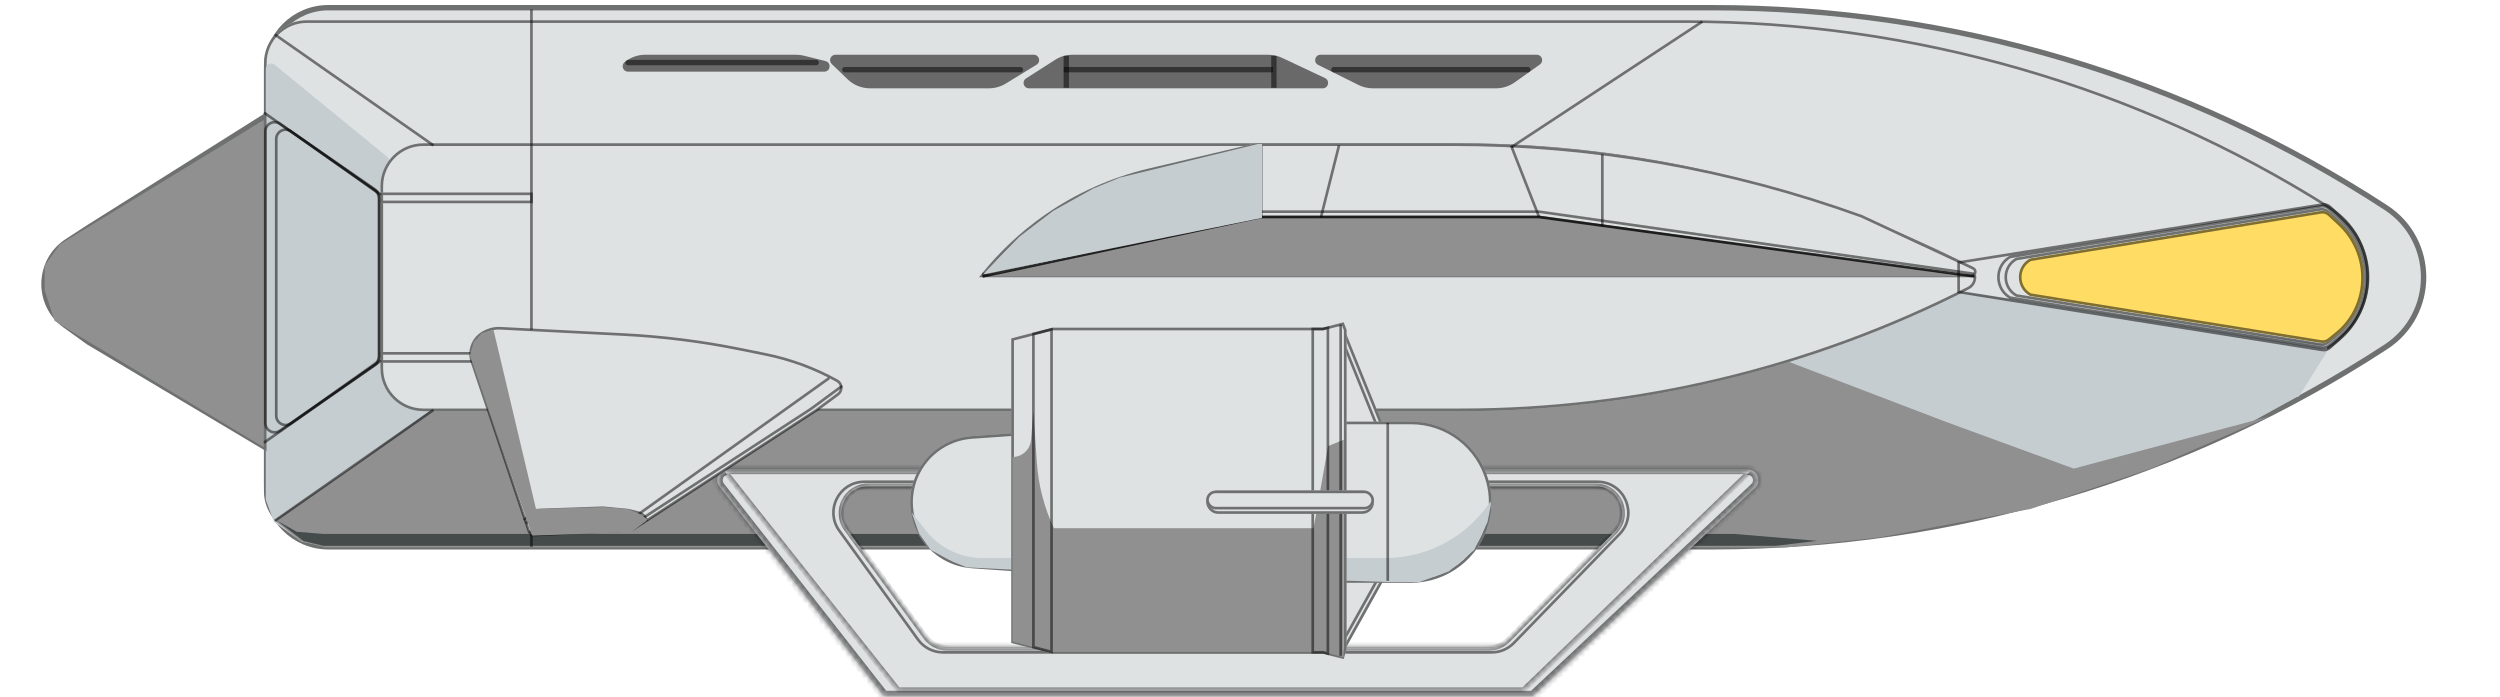 <svg width="466" height="130" viewBox="0 0 466 130" fill="none" xmlns="http://www.w3.org/2000/svg">
<path d="M49.2 12.935C49.2 6.307 54.572 0.935 61.2 0.935H319.305C363.936 0.935 407.604 13.908 444.996 38.275C454.68 44.586 454.68 58.769 444.996 65.079C407.604 89.446 363.936 102.419 319.305 102.419H61.2C54.572 102.419 49.2 97.047 49.2 90.419V12.935Z" fill="#DFE2E3"/>
<path d="M49.7 12.935C49.7 6.583 54.848 1.435 61.2 1.435H319.305C363.839 1.435 407.412 14.379 444.723 38.694C454.104 44.807 454.104 58.547 444.723 64.66C407.412 88.975 363.839 101.919 319.305 101.919H61.2C54.848 101.919 49.7 96.77 49.7 90.419V12.935Z" stroke="black" stroke-opacity="0.5"/>
<path d="M49.2 11.774C49.2 7.356 52.781 3.774 57.2 3.774H314.297C356.768 3.774 398.37 15.8 434.291 38.46C444.01 44.591 444.01 58.763 434.291 64.894C398.37 87.554 356.768 99.58 314.297 99.58H57.2C52.781 99.58 49.2 95.998 49.2 91.58V11.774Z" fill="#DFE2E3"/>
<path d="M49.45 11.774C49.45 7.494 52.919 4.024 57.2 4.024H314.297C356.721 4.024 398.277 16.036 434.158 38.671C443.721 44.705 443.721 58.65 434.158 64.683C398.277 87.318 356.721 99.33 314.297 99.33H57.2C52.919 99.33 49.45 95.86 49.45 91.58V11.774Z" stroke="black" stroke-opacity="0.5" stroke-width="0.5"/>
<path d="M80.113 76.437H90.21L288.557 75.9L306.277 73.62L333.228 67.45L350.181 61.402L365.317 54.529C365.491 54.449 365.684 54.422 365.874 54.449L432.967 64.177C433.683 64.281 434.055 65.086 433.671 65.698L428.581 73.808C428.511 73.921 428.387 73.989 428.254 73.989C428.189 73.989 428.125 74.006 428.068 74.037L417.599 79.803L393.188 89.872C393.143 89.891 393.098 89.906 393.051 89.918L364.054 97.243L339.27 100.915L315.794 101.916H125.807H61.297C61.234 101.916 61.171 101.91 61.109 101.899L56.424 101.003C56.28 100.976 56.145 100.918 56.027 100.832L51.046 97.243L49.604 93.345C49.562 93.234 49.541 93.117 49.541 92.998V13.884V12.823C49.541 11.979 50.522 11.515 51.175 12.049L72.221 29.269C72.565 29.55 72.682 30.024 72.509 30.432L71.638 32.492L70.72 35.96C70.698 36.044 70.686 36.13 70.686 36.216V65.818C70.686 65.873 70.691 65.928 70.7 65.982L71.6 71.383C71.625 71.532 71.683 71.674 71.77 71.797L73.318 73.981C73.395 74.091 73.494 74.183 73.608 74.254L76.894 76.287C77.052 76.385 77.234 76.437 77.42 76.437H80.113Z" fill="#C6CDD0" style="mix-blend-mode:multiply"/>
<path d="M333.081 67.311L80.731 76.165L64.504 87.813L51.164 96.971L56.042 100.854L60.528 102.031H333.081L350.365 100.17L378.55 94.852L400.922 87.347L423.018 77.617L386.547 87.347L362.862 78.688L333.081 67.311Z" fill="#909090" style="mix-blend-mode:multiply"/>
<path d="M323.274 99.528H60.261L55.31 99.122L51.666 97.06L56.556 100.848L60.261 101.739H323.274H331.037L338.683 100.812L323.274 99.528Z" fill="#454A4A" style="mix-blend-mode:multiply"/>
<path d="M70.918 34.709C70.918 30.291 74.499 26.709 78.918 26.709H272.302C305.219 26.709 337.669 34.494 367.003 49.429C368.84 50.365 368.84 52.989 367.003 53.925C337.669 68.86 305.219 76.645 272.302 76.645H78.918C74.499 76.645 70.918 73.063 70.918 68.645V34.709Z" fill="#DFE2E3"/>
<path d="M71.168 34.709C71.168 30.429 74.637 26.959 78.918 26.959H272.302C305.18 26.959 337.591 34.735 366.889 49.652C368.544 50.495 368.544 52.859 366.889 53.702C337.591 68.619 305.18 76.395 272.302 76.395H78.918C74.637 76.395 71.168 72.925 71.168 68.645V34.709Z" stroke="black" stroke-opacity="0.5" stroke-width="0.5"/>
<rect x="70.915" y="35.875" width="28.401" height="2.012" fill="#DFE2E3"/>
<rect x="71.165" y="36.125" width="27.901" height="1.512" stroke="black" stroke-opacity="0.5" stroke-width="0.5"/>
<rect x="70.915" y="65.612" width="28.401" height="2.012" fill="#DFE2E3"/>
<rect x="71.165" y="65.862" width="27.901" height="1.512" stroke="black" stroke-opacity="0.5" stroke-width="0.5"/>
<path d="M270.8 26.709L234.075 26.709L214.106 31.419C207.161 33.057 200.589 35.994 194.736 40.075C190.284 43.181 186.302 46.91 182.912 51.15L182.491 51.677H367.443C368.513 51.677 368.836 50.223 367.866 49.771L347.084 40.078C322.623 31.233 296.811 26.709 270.8 26.709Z" fill="#DFE2E3"/>
<path d="M214.163 31.662L234.104 26.959L270.8 26.959C296.778 26.959 322.558 31.476 346.989 40.309L367.76 49.997C368.488 50.337 368.246 51.427 367.443 51.427H183.011L183.107 51.306C186.482 47.085 190.447 43.372 194.879 40.281C200.706 36.217 207.249 33.293 214.163 31.662Z" stroke="black" stroke-opacity="0.5" stroke-width="0.5"/>
<path d="M235.43 40.191L183.557 51.531H367.581L287.078 40.191H235.43Z" fill="#909090" style="mix-blend-mode:multiply"/>
<path d="M99.061 1.768V101.928" stroke="black" stroke-opacity="0.5" stroke-width="0.5"/>
<path d="M11.867 61.064C6.157 56.959 6.355 48.398 12.25 44.562L16.226 41.975L49.684 20.922L49.684 84.144L16.226 64.197L11.867 61.064Z" fill="#DFE2E3"/>
<path d="M12.159 60.658C6.734 56.758 6.923 48.625 12.522 44.981L16.496 42.396L16.499 42.394L49.184 21.827L49.184 83.264L16.501 63.779L12.159 60.658Z" stroke="black" stroke-opacity="0.5"/>
<path d="M13.066 59.141C9.255 56.062 9.425 50.2 13.407 47.348L15.167 46.087L49.077 24.332L49.077 80.734L17.497 62.205C15.946 61.295 14.465 60.271 13.066 59.141Z" fill="#DFE2E3"/>
<path d="M13.223 58.946C9.541 55.972 9.705 50.307 13.552 47.551L15.308 46.294L48.827 24.789L48.827 80.298L17.624 61.989C16.084 61.086 14.612 60.068 13.223 58.946Z" stroke="black" stroke-opacity="0.5" stroke-width="0.5"/>
<path d="M11.179 45.529L49.169 22.392V83.376L14.321 62.381L10.18 59.811L8.323 54.098V49.528L11.179 45.529Z" fill="#909090" style="mix-blend-mode:multiply"/>
<mask id="path-23-inside-1_23_58" fill="white">
<path fill-rule="evenodd" clip-rule="evenodd" d="M135.714 87.505C134.047 87.505 133.112 89.426 134.14 90.738L164.704 129.763H285.793L327.127 90.963C328.448 89.723 327.57 87.505 325.758 87.505H135.714ZM160.472 90.701C156.658 90.701 154.248 94.799 156.102 98.131L167.229 118.133C168.112 119.719 169.784 120.703 171.599 120.703H281.961C283.444 120.703 284.85 120.045 285.8 118.906L302.491 98.904C305.208 95.648 302.892 90.701 298.652 90.701H160.472Z"/>
</mask>
<path fill-rule="evenodd" clip-rule="evenodd" d="M135.714 87.505C134.047 87.505 133.112 89.426 134.14 90.738L164.704 129.763H285.793L327.127 90.963C328.448 89.723 327.57 87.505 325.758 87.505H135.714ZM160.472 90.701C156.658 90.701 154.248 94.799 156.102 98.131L167.229 118.133C168.112 119.719 169.784 120.703 171.599 120.703H281.961C283.444 120.703 284.85 120.045 285.8 118.906L302.491 98.904C305.208 95.648 302.892 90.701 298.652 90.701H160.472Z" fill="#DFE2E3"/>
<path d="M134.14 90.738L134.927 90.122L134.14 90.738ZM164.704 129.763L163.917 130.38L164.217 130.763H164.704V129.763ZM285.793 129.763V130.763H286.189L286.477 130.492L285.793 129.763ZM327.127 90.963L327.811 91.692V91.692L327.127 90.963ZM156.102 98.131L155.229 98.618L156.102 98.131ZM167.229 118.133L168.103 117.647L168.103 117.647L167.229 118.133ZM285.8 118.906L286.568 119.547L285.8 118.906ZM302.491 98.904L303.258 99.545V99.545L302.491 98.904ZM134.927 90.122C134.413 89.465 134.881 88.505 135.714 88.505V86.505C133.213 86.505 131.81 89.386 133.353 91.355L134.927 90.122ZM165.491 129.146L134.927 90.122L133.353 91.355L163.917 130.38L165.491 129.146ZM285.793 128.763H164.704V130.763H285.793V128.763ZM326.442 90.234L285.109 129.034L286.477 130.492L327.811 91.692L326.442 90.234ZM325.758 88.505C326.664 88.505 327.103 89.614 326.442 90.234L327.811 91.692C329.793 89.832 328.476 86.505 325.758 86.505V88.505ZM135.714 88.505H325.758V86.505H135.714V88.505ZM156.976 97.645C155.493 94.979 157.421 91.701 160.472 91.701V89.701C155.895 89.701 153.004 94.618 155.229 98.618L156.976 97.645ZM168.103 117.647L156.976 97.645L155.229 98.618L166.356 118.62L168.103 117.647ZM171.599 119.703C170.147 119.703 168.809 118.916 168.103 117.647L166.356 118.62C167.414 120.523 169.421 121.703 171.599 121.703V119.703ZM281.961 119.703H171.599V121.703H281.961V119.703ZM285.032 118.266C284.272 119.176 283.147 119.703 281.961 119.703V121.703C283.74 121.703 285.428 120.913 286.568 119.547L285.032 118.266ZM301.723 98.263L285.032 118.266L286.568 119.547L303.258 99.545L301.723 98.263ZM298.652 91.701C302.044 91.701 303.896 95.659 301.723 98.263L303.258 99.545C306.519 95.638 303.74 89.701 298.652 89.701V91.701ZM160.472 91.701H298.652V89.701H160.472V91.701Z" fill="black" fill-opacity="0.5" mask="url(#path-23-inside-1_23_58)"/>
<mask id="path-25-inside-2_23_58" fill="white">
<path fill-rule="evenodd" clip-rule="evenodd" d="M326.219 87.884H135.085L167.395 128.614H283.987L326.219 87.884ZM161.832 90.629C157.737 90.629 155.378 95.281 157.799 98.584L172.563 118.73C173.504 120.016 175.002 120.775 176.596 120.775H277.517C278.855 120.775 280.137 120.239 281.077 119.286L300.943 99.139C304.059 95.98 301.821 90.629 297.383 90.629H161.832Z"/>
</mask>
<path fill-rule="evenodd" clip-rule="evenodd" d="M326.219 87.884H135.085L167.395 128.614H283.987L326.219 87.884ZM161.832 90.629C157.737 90.629 155.378 95.281 157.799 98.584L172.563 118.73C173.504 120.016 175.002 120.775 176.596 120.775H277.517C278.855 120.775 280.137 120.239 281.077 119.286L300.943 99.139C304.059 95.98 301.821 90.629 297.383 90.629H161.832Z" fill="#DFE2E3"/>
<path d="M135.085 87.884V87.384H134.051L134.694 88.194L135.085 87.884ZM326.219 87.884L326.566 88.243L327.458 87.384H326.219V87.884ZM167.395 128.614L167.004 128.925L167.154 129.114H167.395V128.614ZM283.987 128.614V129.114H284.189L284.334 128.974L283.987 128.614ZM157.799 98.584L157.395 98.88V98.88L157.799 98.584ZM172.563 118.73L172.159 119.026L172.563 118.73ZM281.077 119.286L280.721 118.935V118.935L281.077 119.286ZM300.943 99.139L301.299 99.49V99.49L300.943 99.139ZM135.085 88.384H326.219V87.384H135.085V88.384ZM167.787 128.303L135.477 87.573L134.694 88.194L167.004 128.925L167.787 128.303ZM283.987 128.114H167.395V129.114H283.987V128.114ZM325.872 87.524L283.64 128.254L284.334 128.974L326.566 88.243L325.872 87.524ZM158.202 98.288C156.024 95.316 158.147 91.129 161.832 91.129V90.129C157.328 90.129 154.733 95.246 157.395 98.88L158.202 98.288ZM172.966 118.435L158.202 98.288L157.395 98.88L172.159 119.026L172.966 118.435ZM176.596 120.275C175.162 120.275 173.814 119.592 172.966 118.435L172.159 119.026C173.195 120.44 174.843 121.275 176.596 121.275V120.275ZM277.517 120.275H176.596V121.275H277.517V120.275ZM280.721 118.935C279.875 119.792 278.721 120.275 277.517 120.275V121.275C278.989 121.275 280.399 120.685 281.433 119.637L280.721 118.935ZM300.587 98.788L280.721 118.935L281.433 119.637L301.299 99.49L300.587 98.788ZM297.383 91.129C301.377 91.129 303.392 95.944 300.587 98.788L301.299 99.49C304.727 96.014 302.265 90.129 297.383 90.129V91.129ZM161.832 91.129H297.383V90.129H161.832V91.129Z" fill="black" fill-opacity="0.5" mask="url(#path-25-inside-2_23_58)"/>
<path d="M156.443 98.921C153.694 95.119 156.41 89.802 161.103 89.802H297.757C302.839 89.802 305.423 95.911 301.883 99.557L282.175 119.857C281.092 120.972 279.604 121.601 278.049 121.601H175.781C173.936 121.601 172.203 120.716 171.122 119.221L156.443 98.921Z" stroke="black" stroke-opacity="0.5" stroke-width="0.5"/>
<path d="M250.063 60.076L257.835 79.289V108.301L250.063 122.239V60.076Z" fill="#DFE2E3"/>
<path d="M257.585 108.236L250.313 121.277V61.361L257.585 79.338V108.236Z" stroke="black" stroke-opacity="0.5" stroke-width="0.5"/>
<path d="M249.115 60.076L256.886 79.289V108.301L249.115 122.239V60.076Z" fill="#DFE2E3"/>
<path d="M256.636 108.236L249.365 121.277V61.361L256.636 79.338V108.236Z" stroke="black" stroke-opacity="0.5" stroke-width="0.5"/>
<path d="M170.315 89.627C171.917 84.924 176.183 81.639 181.139 81.291L219.754 78.582H262.999C269.809 78.582 275.767 83.162 277.519 89.743C278.193 92.276 278.193 94.941 277.519 97.474C275.767 104.054 269.809 108.634 262.999 108.634H219.754L181.139 105.925C176.183 105.577 171.917 102.293 170.315 97.59C169.436 95.008 169.436 92.208 170.315 89.627Z" fill="#DFE2E3"/>
<path d="M170.552 89.708C172.122 85.1 176.3 81.882 181.156 81.541L219.762 78.832H262.999C269.696 78.832 275.555 83.336 277.278 89.807C277.941 92.298 277.941 94.919 277.278 97.409C275.555 103.881 269.696 108.384 262.999 108.384H219.762L181.156 105.676C176.3 105.335 172.122 102.117 170.552 97.509C169.691 94.98 169.691 92.237 170.552 89.708Z" stroke="black" stroke-opacity="0.5" stroke-width="0.5"/>
<path d="M276.882 94.753L277.884 93.434V94.21L277.263 97.313L274.781 102.526L270.064 106.497L264.603 108.483H258.645L194.601 106.497L180.203 105.753L177.72 104.76L173.5 102.526L171.286 99.414L169.932 95.501L172.525 98.828C173.851 100.53 175.568 101.889 177.53 102.789C179.291 103.597 181.206 104.015 183.144 104.015H258.218C260.232 104.015 262.238 103.755 264.185 103.243C269.247 101.91 273.717 98.921 276.882 94.753Z" fill="#C6CDD0" style="mix-blend-mode:multiply"/>
<path d="M188.498 63.076L192.37 62.076L196.243 61.076H203.989H219.48H234.972H242.717H246.59L250.463 60.076L251.004 61.486L251.01 90.917V120.94L250.463 122.851L246.59 121.851H242.717H234.972H219.48H203.989H196.243L192.37 120.851L188.498 119.851V63.076Z" fill="#DFE2E3"/>
<path d="M246.59 61.326H246.622L246.653 61.318L250.31 60.374L250.754 61.532L250.76 90.917V120.905L250.29 122.549L246.653 121.609L246.622 121.601H246.59H242.717H234.972H219.48H203.989H196.275L192.433 120.609L188.748 119.658V63.27L192.433 62.318L196.275 61.326H203.989H219.48H234.972H242.717H246.59Z" stroke="black" stroke-opacity="0.5" stroke-width="0.5"/>
<path d="M250.472 121.828V81.963L247.561 83.151L244.848 98.452H235.037H219.601H204.165H196.447C194.641 94.616 193.565 90.478 193.274 86.248L192.612 76.621L192.186 81.992C192.043 83.795 190.538 85.186 188.729 85.186V119.596L196.014 121.509H246.752L250.472 122.556V121.828Z" fill="#909090" style="mix-blend-mode:multiply"/>
<path d="M249.897 60.537V122.239" stroke="black" stroke-opacity="0.5" stroke-width="0.5"/>
<path d="M192.627 120.615V62.254L196.007 61.385V121.514L192.627 120.615Z" stroke="black" stroke-opacity="0.5" stroke-width="0.5"/>
<path d="M246.596 121.589H244.694V61.313H246.58H246.611L246.64 61.305L247.519 61.087V121.828L246.661 121.598L246.629 121.589H246.596Z" stroke="black" stroke-opacity="0.5" stroke-width="0.5"/>
<rect x="224.821" y="91.434" width="31.298" height="4.349" rx="2.174" fill="#DFE2E3"/>
<rect x="225.071" y="91.684" width="30.798" height="3.849" rx="1.924" stroke="black" stroke-opacity="0.5" stroke-width="0.5"/>
<rect x="224.821" y="91.434" width="31.298" height="3.531" rx="1.766" fill="#DFE2E3"/>
<rect x="225.071" y="91.684" width="30.798" height="3.031" rx="1.516" stroke="black" stroke-opacity="0.5" stroke-width="0.5"/>
<path d="M258.675 78.815V108.276" stroke="black" stroke-opacity="0.5" stroke-width="0.5"/>
<path d="M192.699 10.205H155.726C154.826 10.205 154.384 11.3 155.032 11.925L157.996 14.781C159.114 15.859 160.607 16.462 162.16 16.462H184.344C185.45 16.462 186.536 16.155 187.479 15.577L193.221 12.057C194.082 11.53 193.708 10.205 192.699 10.205Z" fill="#696969"/>
<path d="M286.455 10.205H246.144C245.087 10.205 244.752 11.63 245.699 12.1L253.213 15.835C254.043 16.247 254.957 16.462 255.883 16.462H278.86C280.104 16.462 281.317 16.075 282.331 15.356L287.033 12.02C287.828 11.457 287.429 10.205 286.455 10.205Z" fill="#696969"/>
<path d="M117.062 13.358H153.634C154.813 13.358 155.021 11.674 153.877 11.388L149.871 10.384C149.394 10.265 148.905 10.205 148.413 10.205H120.268C118.981 10.205 117.728 10.619 116.694 11.386L116.466 11.555C115.692 12.129 116.098 13.358 117.062 13.358Z" fill="#696969"/>
<path d="M246.564 16.462H191.791C190.792 16.462 190.41 15.158 191.252 14.619L196.67 11.151C197.635 10.533 198.758 10.205 199.904 10.205H236.407C237.291 10.205 238.164 10.4 238.964 10.777L246.99 14.557C247.956 15.012 247.632 16.462 246.564 16.462Z" fill="#696969"/>
<line x1="157.469" y1="12.984" x2="190.214" y2="12.984" stroke="black" stroke-opacity="0.5" stroke-linecap="round"/>
<line x1="248.626" y1="12.984" x2="284.779" y2="12.984" stroke="black" stroke-opacity="0.5" stroke-linecap="round"/>
<line x1="117.07" y1="11.664" x2="152.138" y2="11.664" stroke="black" stroke-opacity="0.5" stroke-linecap="round"/>
<line x1="198.288" y1="12.984" x2="237.29" y2="12.984" stroke="black" stroke-opacity="0.5"/>
<line x1="198.755" y1="10.405" x2="198.755" y2="16.367" stroke="black" stroke-opacity="0.5"/>
<line x1="237.454" y1="10.405" x2="237.454" y2="16.367" stroke="black" stroke-opacity="0.5"/>
<path d="M49.453 24.523C49.453 23.112 51.036 22.281 52.197 23.083L69.912 35.32C70.385 35.647 70.668 36.185 70.668 36.76V66.594C70.668 67.169 70.385 67.707 69.912 68.034L52.197 80.271C51.036 81.073 49.453 80.242 49.453 78.831V24.523Z" stroke="black" stroke-opacity="0.5" stroke-width="0.5"/>
<path d="M51.49 25.923C51.49 24.503 53.092 23.675 54.251 24.494L69.928 35.579C70.392 35.907 70.668 36.44 70.668 37.008V66.349C70.668 66.916 70.393 67.448 69.93 67.776L54.253 78.901C53.094 79.723 51.49 78.895 51.49 77.474V25.923Z" stroke="black" stroke-opacity="0.5" stroke-width="0.5"/>
<path d="M116.208 62.36L93.199 61.185C92.418 61.145 91.638 61.282 90.917 61.585L90.548 61.74C88.841 62.458 87.731 64.129 87.731 65.981C87.731 66.48 87.811 66.975 87.97 67.447L98.597 99.057C98.74 99.481 99.148 99.759 99.595 99.737L117.498 98.84C117.674 98.831 117.845 98.775 117.993 98.679L138.097 85.624L152.209 76.444L156.205 73.5C157.086 72.85 157 71.506 156.043 70.974C151.884 68.663 147.394 67.005 142.731 66.059L138.134 65.127C130.904 63.661 123.575 62.736 116.208 62.36Z" fill="#DFE2E3" stroke="black" stroke-opacity="0.5" stroke-width="0.5"/>
<path d="M98.047 97.585L99.071 96.408C99.437 95.988 99.961 95.739 100.518 95.722L112.42 95.35L116.808 95.735C116.917 95.744 117.025 95.763 117.131 95.79L118.684 96.189C119.321 96.353 119.766 96.928 119.766 97.585V97.585" stroke="black" stroke-opacity="0.5" stroke-width="0.5"/>
<path d="M97.691 96.951L98.773 95.746C99.135 95.342 99.646 95.103 100.189 95.084L112.411 94.643L117.085 95.1C117.186 95.109 117.286 95.127 117.384 95.152L119.095 95.587C119.79 95.764 120.337 96.3 120.529 96.992L120.565 97.124" stroke="black" stroke-opacity="0.5" stroke-width="0.5"/>
<path d="M156.969 71.936L151.182 76.2L137.296 85.234L117.515 98.079C117.367 98.175 117.196 98.231 117.02 98.239L98.662 99.16" stroke="black" stroke-opacity="0.5" stroke-width="0.5"/>
<path d="M183.142 51.528L234.896 40.475C234.965 40.461 235.035 40.453 235.105 40.453H286.889L368.051 51.528" stroke="black" stroke-opacity="0.8" stroke-width="0.5"/>
<path d="M183.1 51.127L234.891 39.478C234.963 39.462 235.037 39.453 235.111 39.453L286.818 39.453C286.865 39.453 286.913 39.457 286.96 39.464L367.986 51.049" stroke="black" stroke-opacity="0.5" stroke-width="0.5" stroke-linejoin="round"/>
<path d="M365.087 54.426V48.928L432.868 38.12C433.413 38.033 433.967 38.208 434.363 38.593L437.047 41.201C437.9 42.03 438.643 42.964 439.26 43.982C442.066 48.615 442.127 54.409 439.419 59.101L439.349 59.223C438.673 60.393 437.834 61.461 436.856 62.395L434.362 64.774C433.967 65.151 433.418 65.322 432.879 65.236L365.087 54.426Z" stroke="black" stroke-opacity="0.5" stroke-width="0.5"/>
<path d="M374.671 55.48C371.79 53.771 371.78 49.572 374.67 47.895L432.633 38.458C433.164 38.372 433.705 38.534 434.1 38.899L436.303 40.931C437.499 42.035 438.497 43.335 439.253 44.776L439.321 44.906C441.543 49.138 441.592 54.179 439.454 58.453C438.569 60.221 437.319 61.781 435.786 63.03L434.091 64.412C433.704 64.727 433.201 64.862 432.709 64.783L374.671 55.48Z" stroke="black" stroke-opacity="0.5" stroke-width="0.5"/>
<path d="M375.87 55.083C373.209 53.59 373.202 49.738 375.869 48.27L432.466 39.026C432.998 38.939 433.54 39.102 433.936 39.468L436.008 41.383C437.153 42.441 438.108 43.688 438.832 45.068L438.897 45.194C441.02 49.245 441.067 54.069 439.024 58.16C438.177 59.855 436.981 61.35 435.514 62.548L433.926 63.843C433.539 64.159 433.035 64.295 432.541 64.215L375.87 55.083Z" stroke="black" stroke-opacity="0.5" stroke-width="0.5"/>
<path d="M378.389 48.182L432.588 39.33C433.196 39.23 433.815 39.416 434.268 39.835L436.222 41.641C437.338 42.672 438.27 43.888 438.976 45.235L439.038 45.354C441.107 49.302 441.153 54.003 439.162 57.99C438.336 59.643 437.169 61.102 435.737 62.27L434.247 63.486C433.804 63.848 433.228 64.002 432.664 63.911L378.389 55.166C375.631 53.655 375.619 49.671 378.389 48.182Z" fill="#FFDD64"/>
<path d="M378.472 54.926C375.933 53.5 375.927 49.824 378.472 48.422L432.628 39.576C433.16 39.489 433.702 39.652 434.098 40.018L436.052 41.824C437.148 42.837 438.062 44.029 438.754 45.351L438.817 45.471C440.849 49.347 440.894 53.963 438.938 57.878C438.128 59.5 436.983 60.931 435.579 62.076L434.089 63.293C433.701 63.609 433.197 63.744 432.704 63.665L378.472 54.926Z" stroke="black" stroke-opacity="0.5" stroke-width="0.5"/>
<path d="M71.049 36.312L49.205 20.996" stroke="black" stroke-opacity="0.5" stroke-width="0.5"/>
<path d="M71.049 67.199L49.205 82.516" stroke="black" stroke-opacity="0.5" stroke-width="0.5"/>
<path d="M80.789 27.098L51.24 6.439" stroke="black" stroke-opacity="0.5" stroke-width="0.5"/>
<path d="M80.789 76.414L51.24 97.072" stroke="black" stroke-opacity="0.5" stroke-width="0.5"/>
<path d="M154.58 70.456L115.774 98.163" stroke="black" stroke-opacity="0.5" stroke-width="0.5"/>
<path d="M235.092 27.204L235.092 40.586" stroke="black" stroke-opacity="0.5" stroke-width="0.5"/>
<path d="M249.594 27.1L246.225 40.489" stroke="black" stroke-opacity="0.5" stroke-width="0.5"/>
<path d="M281.682 27.175L286.87 40.408" stroke="black" stroke-opacity="0.5" stroke-width="0.5"/>
<path d="M298.674 28.754V42.212" stroke="black" stroke-opacity="0.5" stroke-width="0.5"/>
<path d="M281.757 27.4L317.321 4.017" stroke="black" stroke-opacity="0.5" stroke-width="0.5"/>
<path d="M99.914 94.882L91.985 61.466L89.79 62.103L88.303 63.731L87.595 66.209L99.206 99.838L117.684 99.201L120.729 96.865L119.384 95.873L117.047 94.882L112.658 94.528L99.914 94.882Z" fill="#909090" style="mix-blend-mode:multiply"/>
<path d="M208.718 33.112L234.497 26.836H235.236V40.618L183.245 51.139L190.013 44.125L196.289 39.326L203.795 35.142L208.718 33.112Z" fill="#C6CDD0" style="mix-blend-mode:multiply"/>
</svg>
